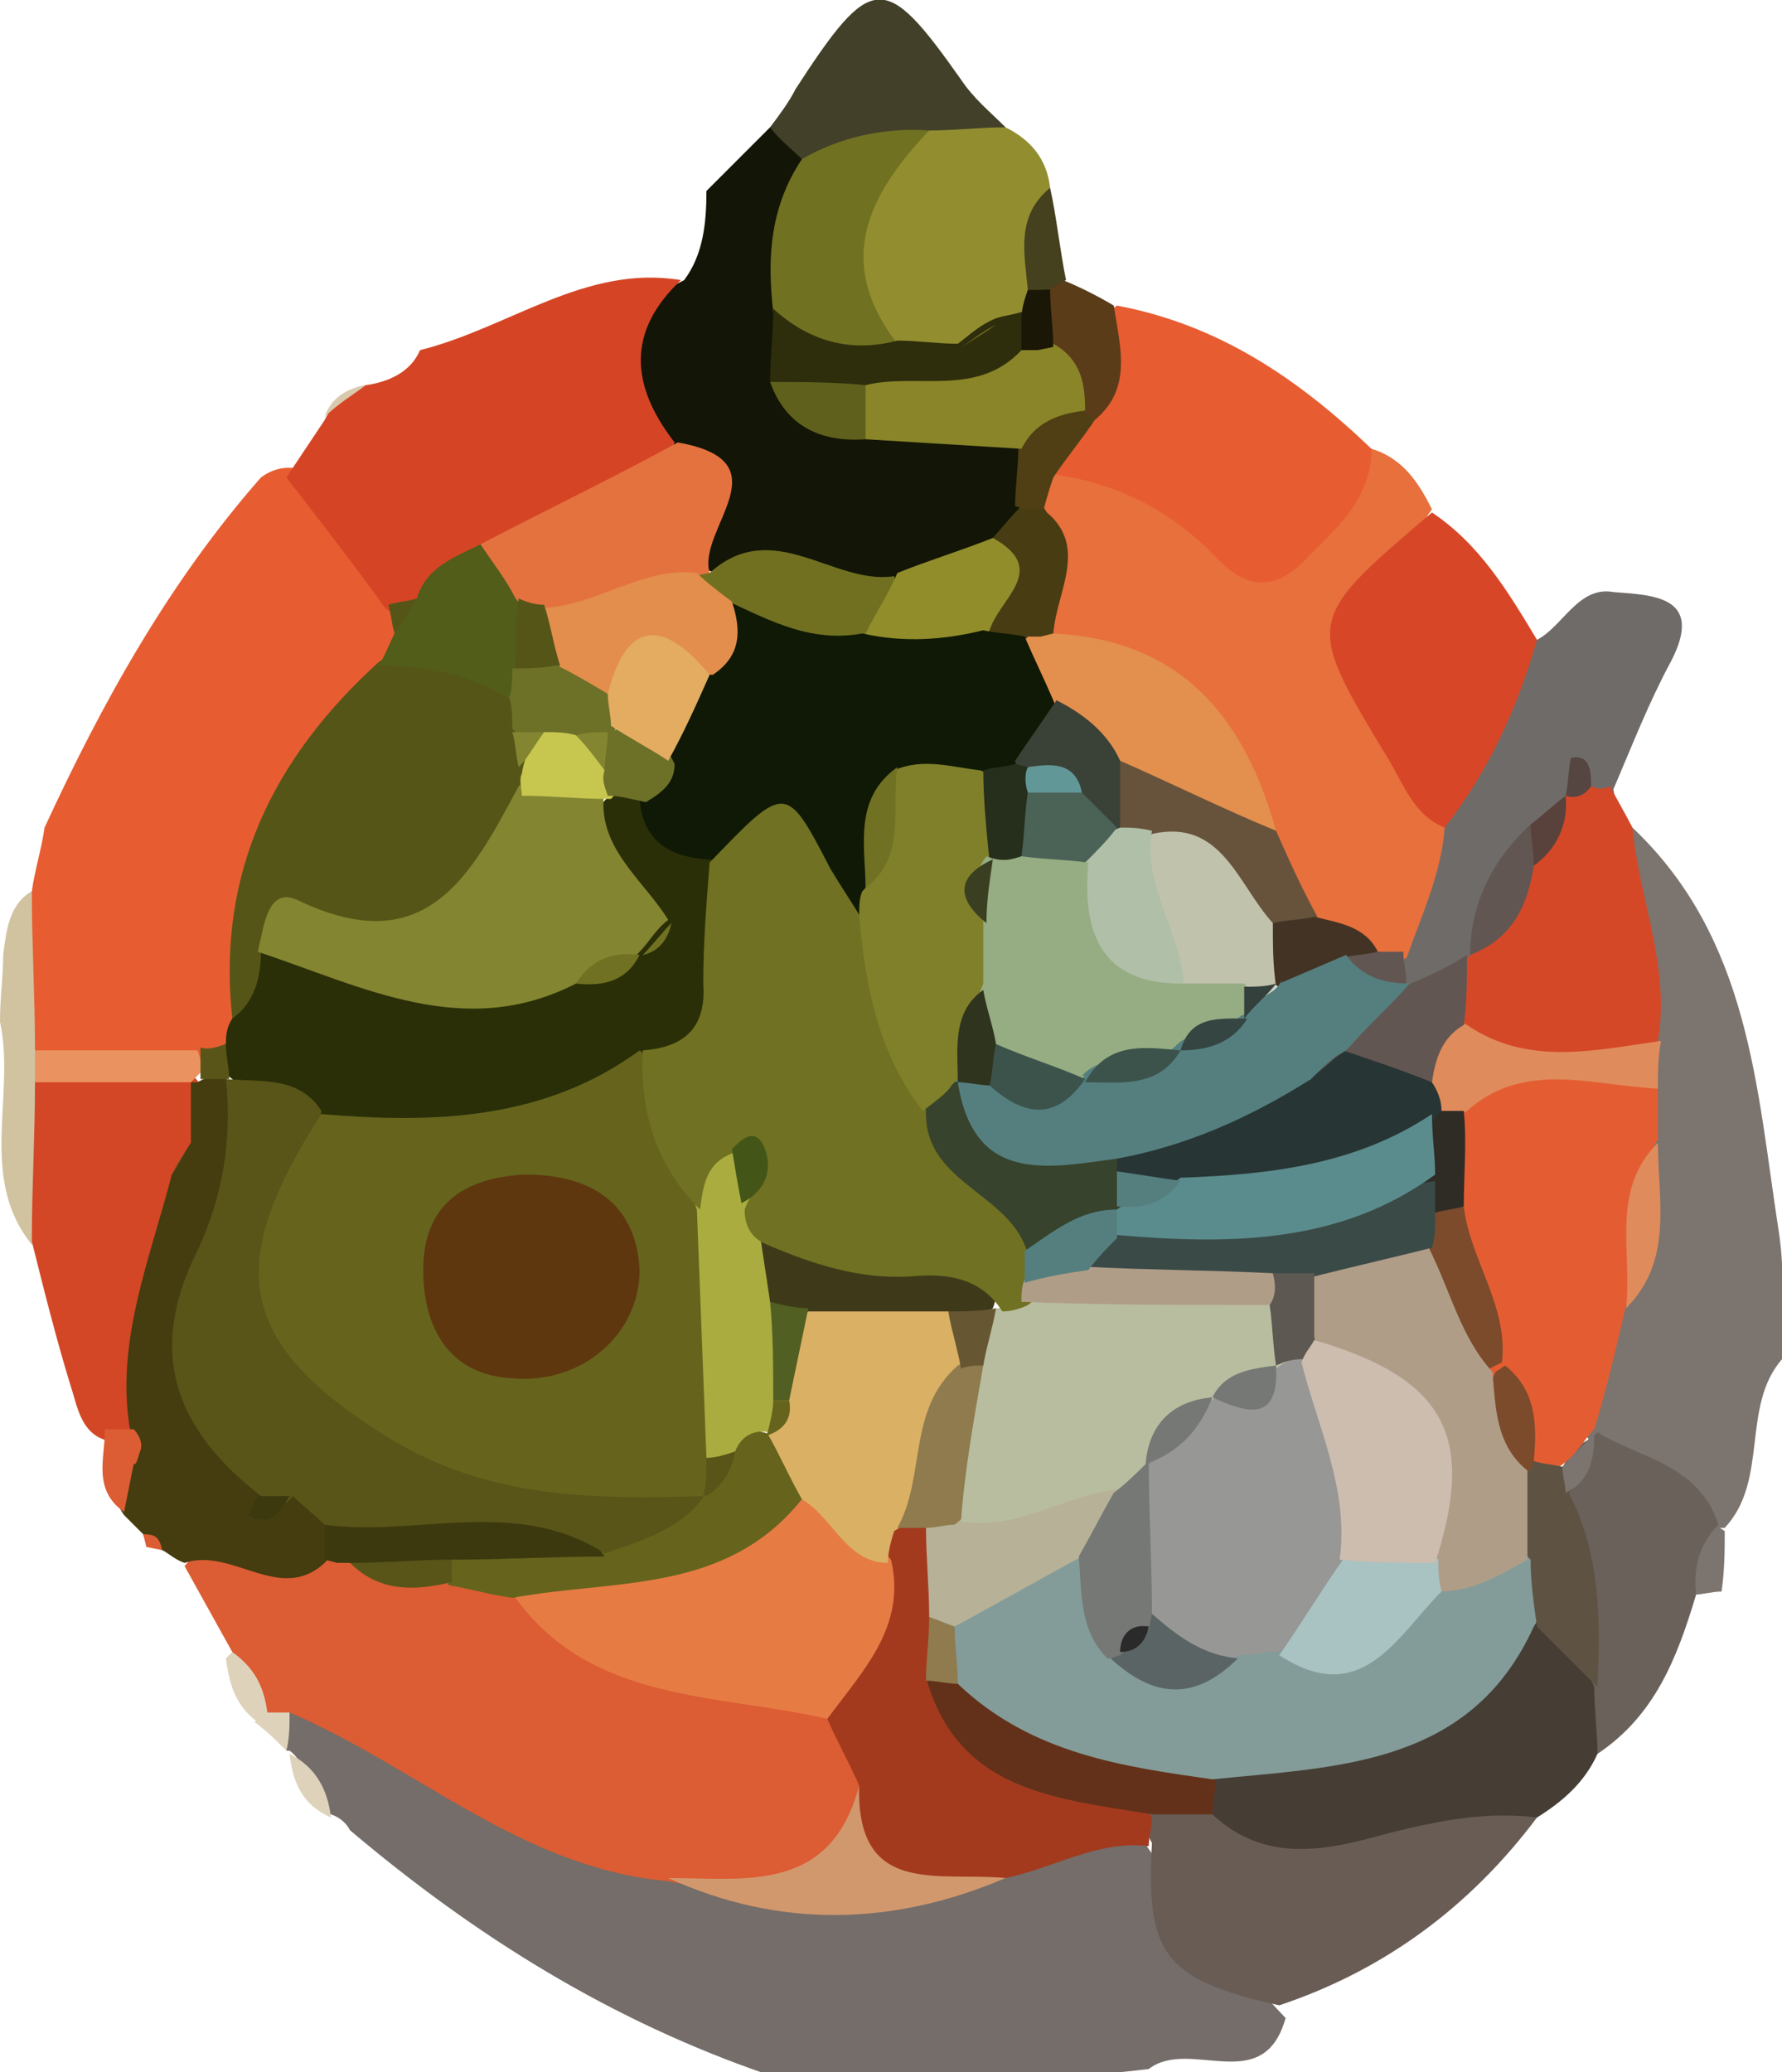 <?xml version="1.0" encoding="utf-8"?>
<!-- Generator: Adobe Illustrator 25.1.0, SVG Export Plug-In . SVG Version: 6.00 Build 0)  -->
<svg version="1.1" id="Calque_1" xmlns="http://www.w3.org/2000/svg" xmlns:xlink="http://www.w3.org/1999/xlink" x="0px" y="0px"
	 viewBox="0 0 56 65.1" style="enable-background:new 0 0 56 65.1;" xml:space="preserve">
<style type="text/css">
	.st0{fill:#716963;}
	.st1{fill:#503632;}
	.st2{fill:#E16035;}
	.st3{fill:#D44424;}
	.st4{fill:#CD845A;}
	.st5{fill:#B48867;}
	.st6{fill:#C1815D;}
	.st7{fill:#C5815C;}
	.st8{fill:#B84D43;}
	.st9{fill:#CDC3B6;}
	.st10{fill:#952C23;}
	.st11{fill:#928164;}
	.st12{fill:#D64525;}
	.st13{fill:#BDB0A0;}
	.st14{fill:#E35D32;}
	.st15{fill:#583A35;}
	.st16{fill:#C7B4A8;}
	.st17{fill:#927D62;}
	.st18{fill:#AA2A1E;}
	.st19{fill:#0F0D0B;}
	.st20{fill:#BDB4A8;}
	.st21{fill:#D8473F;}
	.st22{fill:#DB6B40;}
	.st23{fill:#BFB1A4;}
	.st24{fill:#B3A99E;}
	.st25{fill:#594038;}
	.st26{fill:#7E3D30;}
	.st27{fill:#5E463C;}
	.st28{fill:#B8645B;}
	.st29{fill:#7D6C55;}
	.st30{fill:#61493F;}
	.st31{fill:#98867A;}
	.st32{fill:#634C40;}
	.st33{fill:#A0978B;}
	.st34{fill:#BEAD9C;}
	.st35{fill:#624640;}
	.st36{fill:#BD6057;}
	.st37{fill:#B1B1B1;}
	.st38{fill:#C19164;}
	.st39{fill:#CD9362;}
	.st40{fill:#736C69;}
	.st41{fill:#D74525;}
	.st42{fill:#556170;}
	.st43{fill:#7E6F56;}
	.st44{fill:#7C5D40;}
	.st45{fill:#464747;}
	.st46{fill:#E75E32;}
	.st47{fill:#E75D32;}
	.st48{fill:#70655E;}
	.st49{fill:#C6916A;}
	.st50{fill:#EA7941;}
	.st51{fill:#EA8C55;}
	.st52{fill:#7D6443;}
	.st53{fill:#E85F32;}
	.st54{fill:#B99A57;}
	.st55{fill:#4E422D;}
	.st56{fill:#B49556;}
	.st57{fill:#564632;}
	.st58{fill:#EA7A43;}
	.st59{fill:#C4956D;}
	.st60{fill:#E87A45;}
	.st61{fill:#EB9663;}
	.st62{fill:#C9CBCE;}
	.st63{fill:#F4C873;}
	.st64{fill:#D74424;}
	.st65{fill:#E86437;}
	.st66{fill:#67676D;}
	.st67{fill:#E79C57;}
	.st68{fill:#5F5B59;}
	.st69{fill:#CCA85D;}
	.st70{fill:#453D2D;}
	.st71{fill:#D0C0A1;}
	.st72{fill:#8C95A8;}
	.st73{fill:#EBA75F;}
	.st74{fill:#D64625;}
	.st75{fill:#778292;}
	.st76{fill:#BFAB86;}
	.st77{fill:#353D47;}
	.st78{fill:#F3CA75;}
	.st79{fill:#BCA886;}
	.st80{fill:#D19870;}
	.st81{fill:#C89165;}
	.st82{fill:#F8F2EA;}
	.st83{fill:#6A5F58;}
	.st84{fill:#E86234;}
	.st85{fill:#D04D2A;}
	.st86{fill:#B69568;}
	.st87{fill:#8C7864;}
	.st88{fill:#E69260;}
	.st89{fill:#BFB7AC;}
	.st90{fill:#E17042;}
	.st91{fill:#776F69;}
	.st92{fill:#E9D7AE;}
	.st93{fill:#D1B682;}
	.st94{fill:#171716;}
	.st95{fill:#D0B380;}
	.st96{fill:#E67541;}
	.st97{fill:#AE8C5E;}
	.st98{fill:#FAF4EC;}
	.st99{fill:#D74626;}
	.st100{fill:#BF885E;}
	.st101{fill:#8E8479;}
	.st102{fill:#EAD8AF;}
	.st103{fill:#CD7B50;}
	.st104{fill:#DE824B;}
	.st105{fill:#29261F;}
	.st106{fill:#C8B388;}
	.st107{fill:#C9B794;}
	.st108{fill:#BBA47B;}
	.st109{fill:#393121;}
	.st110{fill:#DBA164;}
	.st111{fill:#362F22;}
	.st112{fill:#16130E;}
	.st113{fill:#050503;}
	.st114{fill:#18150F;}
	.st115{fill:#383735;}
	.st116{fill:#1F1D18;}
	.st117{fill:#1A1813;}
	.st118{fill:#191712;}
	.st119{fill:#D74625;}
	.st120{fill:#E9BE43;}
	.st121{fill:#81775A;}
	.st122{fill:#C5B697;}
	.st123{fill:#E46135;}
	.st124{fill:#32200E;}
	.st125{fill:#35220F;}
	.st126{fill:#BD8764;}
	.st127{fill:#E55F33;}
	.st128{fill:#CB683B;}
	.st129{fill:#D66A3A;}
	.st130{fill:#EC9761;}
	.st131{fill:#E55F32;}
	.st132{fill:#EAC242;}
	.st133{fill:#61544A;}
	.st134{fill:#C7855C;}
	.st135{fill:#E5DBBF;}
	.st136{fill:#D34323;}
	.st137{fill:#D14423;}
	.st138{fill:#E15B2E;}
	.st139{fill:#E9E9BF;}
	.st140{fill:#1D0D08;}
	.st141{fill:#3D230D;}
	.st142{fill:#B89933;}
	.st143{fill:#3B1F0B;}
	.st144{fill:#E1E1B8;}
	.st145{fill:#E2E2B9;}
	.st146{fill:#72725D;}
	.st147{fill:#ECC543;}
	.st148{fill:#230F08;}
	.st149{fill:#CBA638;}
	.st150{fill:#D6C9A9;}
	.st151{fill:#8A7355;}
	.st152{fill:#21130B;}
	.st153{fill:#CD9C38;}
	.st154{fill:#BBA682;}
	.st155{fill:#C3AE8A;}
	.st156{fill:#070707;}
	.st157{fill:#BBAD97;}
	.st158{fill:#71675F;}
	.st159{fill:#AB946D;}
	.st160{fill:#756D69;}
	.st161{fill:#593F12;}
	.st162{fill:#756B65;}
	.st163{fill:#593F11;}
	.st164{fill:#E35F32;}
	.st165{fill:#635953;}
	.st166{fill:#B08A68;}
	.st167{fill:#61411A;}
	.st168{fill:#E75D31;}
	.st169{fill:#53320F;}
	.st170{fill:#836842;}
	.st171{fill:#E65C30;}
	.st172{fill:#6E522C;}
	.st173{fill:#B29D7B;}
	.st174{fill:#D64424;}
	.st175{fill:#DB673D;}
	.st176{fill:#3D2A09;}
	.st177{fill:#CE9469;}
	.st178{fill:#79531A;}
	.st179{fill:#432E0B;}
	.st180{fill:#CF4726;}
	.st181{fill:#432E0C;}
	.st182{fill:#443A27;}
	.st183{fill:#CF6137;}
	.st184{fill:#52310F;}
	.st185{fill:#E87B4B;}
	.st186{fill:#8E601F;}
	.st187{fill:#5F3711;}
	.st188{fill:#CF7A48;}
	.st189{fill:#EB844F;}
	.st190{fill:#DD723E;}
	.st191{fill:#714D17;}
	.st192{fill:#E2D49B;}
	.st193{fill:#452D0B;}
	.st194{fill:#D74726;}
	.st195{fill:#B85F33;}
	.st196{fill:#B94824;}
	.st197{fill:#55390F;}
	.st198{fill:#4D3E26;}
	.st199{fill:#5B4112;}
	.st200{fill:#BA7D44;}
	.st201{fill:#E1D499;}
	.st202{fill:#6B4915;}
	.st203{fill:#402F0D;}
	.st204{fill:#EB8848;}
	.st205{fill:#BBAE88;}
	.st206{fill:#AD371C;}
	.st207{fill:#736C68;}
	.st208{fill:#E85D31;}
	.st209{fill:#D74524;}
	.st210{fill:#60554E;}
	.st211{fill:#DD3524;}
	.st212{fill:#E35F34;}
	.st213{fill:#CF9369;}
	.st214{fill:#BF8563;}
	.st215{fill:#C58561;}
	.st216{fill:#BBB6B2;}
	.st217{fill:#E9703C;}
	.st218{fill:#DF7B4D;}
	.st219{fill:#E97C49;}
	.st220{fill:#F5CB75;}
	.st221{fill:#EE9752;}
	.st222{fill:#B53825;}
	.st223{fill:#B02D1B;}
	.st224{fill:#CB854B;}
	.st225{fill:#BC3923;}
	.st226{fill:#D29D5B;}
	.st227{fill:#CC6A39;}
	.st228{fill:#B3301C;}
	.st229{fill:#E85F33;}
	.st230{fill:#E86E3B;}
	.st231{fill:#CF4729;}
	.st232{fill:#A69A87;}
	.st233{fill:#D34626;}
	.st234{fill:#7A4124;}
	.st235{fill:#ECECEC;}
	.st236{fill:#F5CC75;}
	.st237{fill:#AC4732;}
	.st238{fill:#E54A40;}
	.st239{fill:#8F4538;}
	.st240{fill:#AD3F2E;}
	.st241{fill:#AB4331;}
	.st242{fill:#EC9760;}
	.st243{fill:#7C6D65;}
	.st244{fill:#EC924F;}
	.st245{fill:#824D38;}
	.st246{fill:#C2BCBA;}
	.st247{fill:#E7A55D;}
	.st248{fill:#EEA75D;}
	.st249{fill:#72573C;}
	.st250{fill:#A8442D;}
	.st251{fill:#9A8E77;}
	.st252{fill:#E55C32;}
	.st253{fill:#A63527;}
	.st254{fill:#A12E22;}
	.st255{fill:#934639;}
	.st256{fill:#E87942;}
	.st257{fill:#922819;}
	.st258{fill:#CE784D;}
	.st259{fill:#89785D;}
	.st260{fill:#E57942;}
	.st261{fill:#822517;}
	.st262{fill:#B8B8B7;}
	.st263{fill:#D54B29;}
	.st264{fill:#9E3524;}
	.st265{fill:#AC2A1B;}
	.st266{fill:#7D5B27;}
	.st267{fill:#D14928;}
	.st268{fill:#794F36;}
	.st269{fill:#DD6338;}
	.st270{fill:#7B6E57;}
	.st271{fill:#805037;}
	.st272{fill:#7E6A52;}
	.st273{fill:#5F5542;}
	.st274{fill:#6D625A;}
	.st275{fill:#776B64;}
	.st276{fill:#685B50;}
	.st277{fill:#6A5C49;}
	.st278{fill:#635542;}
	.st279{fill:#3E2E1E;}
	.st280{fill:#3A2B1B;}
	.st281{fill:#AF7C3C;}
	.st282{fill:#504934;}
	.st283{fill:#574030;}
	.st284{fill:#4F4633;}
	.st285{fill:#554735;}
	.st286{fill:#B47F3D;}
	.st287{fill:#B5803E;}
	.st288{fill:#E7A947;}
	.st289{fill:#E85E32;}
	.st290{fill:#E27542;}
	.st291{fill:#62462E;}
	.st292{fill:#6B6056;}
	.st293{fill:#D6663C;}
	.st294{fill:#7A482F;}
	.st295{fill:#64523D;}
	.st296{fill:#4F4538;}
	.st297{fill:#D24B29;}
	.st298{fill:#9F6E32;}
	.st299{fill:#C07E58;}
	.st300{fill:#C1835E;}
	.st301{fill:#B18464;}
	.st302{fill:#C1AE8B;}
	.st303{fill:#DB8F5F;}
	.st304{fill:#609C6A;}
	.st305{fill:#795828;}
	.st306{fill:#AA7E4C;}
	.st307{fill:#775628;}
	.st308{fill:#879F6D;}
	.st309{fill:#C94123;}
	.st310{fill:#D29867;}
	.st311{fill:#563F2E;}
	.st312{fill:#5F4733;}
	.st313{fill:#614631;}
	.st314{fill:#604731;}
	.st315{fill:#5E4531;}
	.st316{fill:#D18156;}
	.st317{fill:#BDA985;}
	.st318{fill:#5E422D;}
	.st319{fill:#7D5A26;}
	.st320{fill:#E6713F;}
	.st321{fill:#5D4631;}
	.st322{fill:#57573F;}
	.st323{fill:#575E45;}
	.st324{fill:#CF9540;}
	.st325{fill:#B5DEC3;}
	.st326{fill:#79A172;}
	.st327{fill:#EAF5EE;}
	.st328{fill:#F1C874;}
	.st329{fill:#5D4C34;}
	.st330{fill:#5C4B32;}
	.st331{fill:#584630;}
	.st332{fill:#5C4A32;}
	.st333{fill:#F2CA74;}
	.st334{fill:#DFBD71;}
	.st335{fill:#614C34;}
	.st336{fill:#5F4F37;}
	.st337{fill:#605037;}
	.st338{fill:#5E4630;}
	.st339{fill:#5C4731;}
	.st340{fill:#60452F;}
	.st341{fill:#ECCF55;}
	.st342{fill:#729766;}
	.st343{fill:#B3D9BA;}
	.st344{fill:#B6A754;}
	.st345{fill:#82C28D;}
	.st346{fill:#9F6C41;}
	.st347{fill:#E5C44A;}
	.st348{fill:#97C29E;}
	.st349{fill:#AA824E;}
	.st350{fill:#BADEC0;}
	.st351{fill:#C79257;}
	.st352{fill:#F9FBF6;}
	.st353{fill:#746D69;}
	.st354{fill:#7C746E;}
	.st355{fill:#D1C2A0;}
	.st356{fill:#D34726;}
	.st357{fill:#DED2BB;}
	.st358{fill:#DC5C33;}
	.st359{fill:#695C55;}
	.st360{fill:#A33A1E;}
	.st361{fill:#D2986D;}
	.st362{fill:#E7703D;}
	.st363{fill:#131506;}
	.st364{fill:#D74727;}
	.st365{fill:#6F6B69;}
	.st366{fill:#D44828;}
	.st367{fill:#928E30;}
	.st368{fill:#434029;}
	.st369{fill:#5A3C19;}
	.st370{fill:#45411E;}
	.st371{fill:#463D34;}
	.st372{fill:#6B615B;}
	.st373{fill:#E45D32;}
	.st374{fill:#E08B5B;}
	.st375{fill:#EA9360;}
	.st376{fill:#453C0F;}
	.st377{fill:#595518;}
	.st378{fill:#E77B44;}
	.st379{fill:#66641C;}
	.st380{fill:#3C390F;}
	.st381{fill:#633119;}
	.st382{fill:#DAB064;}
	.st383{fill:#B6B197;}
	.st384{fill:#8F7B4D;}
	.st385{fill:#D54525;}
	.st386{fill:#E38F4D;}
	.st387{fill:#67533C;}
	.st388{fill:#483C13;}
	.st389{fill:#503F14;}
	.st390{fill:#433325;}
	.st391{fill:#625652;}
	.st392{fill:#E4723F;}
	.st393{fill:#707121;}
	.st394{fill:#898528;}
	.st395{fill:#717021;}
	.st396{fill:#918D2B;}
	.st397{fill:#2E2D0C;}
	.st398{fill:#5E601B;}
	.st399{fill:#5A423C;}
	.st400{fill:#554642;}
	.st401{fill:#1A1707;}
	.st402{fill:#839C99;}
	.st403{fill:#5E5343;}
	.st404{fill:#7B4B2C;}
	.st405{fill:#2F2C26;}
	.st406{fill:#283535;}
	.st407{fill:#565518;}
	.st408{fill:#2A2F08;}
	.st409{fill:#515D18;}
	.st410{fill:#AAAC40;}
	.st411{fill:#3E3A19;}
	.st412{fill:#515F22;}
	.st413{fill:#665732;}
	.st414{fill:#B8BDA0;}
	.st415{fill:#757874;}
	.st416{fill:#D9C9AD;}
	.st417{fill:#0F1905;}
	.st418{fill:#3A4137;}
	.st419{fill:#C0C2AC;}
	.st420{fill:#AFBFA8;}
	.st421{fill:#557F7F;}
	.st422{fill:#E38E4C;}
	.st423{fill:#979796;}
	.st424{fill:#B09D88;}
	.st425{fill:#A9C2C2;}
	.st426{fill:#5B6465;}
	.st427{fill:#3A4A47;}
	.st428{fill:#5B8C8D;}
	.st429{fill:#37432C;}
	.st430{fill:#838531;}
	.st431{fill:#6D7128;}
	.st432{fill:#C7C64F;}
	.st433{fill:#707122;}
	.st434{fill:#435617;}
	.st435{fill:#5D5851;}
	.st436{fill:#2A2A2A;}
	.st437{fill:#80802A;}
	.st438{fill:#E3AC61;}
	.st439{fill:#262E1C;}
	.st440{fill:#4B6257;}
	.st441{fill:#629798;}
	.st442{fill:#96AC82;}
	.st443{fill:#34403B;}
	.st444{fill:#3C534C;}
	.st445{fill:#2F341E;}
	.st446{fill:#344542;}
	.st447{fill:#CCBDAF;}
	.st448{fill:#5E370F;}
	.st449{fill:#3B3F22;}
	.st450{fill:#E05E34;}
	.st451{fill:#C2A890;}
	.st452{fill:#B1825C;}
	.st453{fill:#6A5F56;}
	.st454{fill:#C0A57C;}
	.st455{fill:#E85C30;}
	.st456{fill:#CD4829;}
	.st457{fill:#DD8E5E;}
	.st458{fill:#BA835B;}
	.st459{fill:#C67850;}
	.st460{fill:#C97950;}
	.st461{fill:#C37C55;}
	.st462{fill:#C98A5D;}
	.st463{fill:#E8713D;}
	.st464{fill:#010230;}
	.st465{fill:#C94226;}
	.st466{fill:#60252C;}
	.st467{fill:#88463A;}
	.st468{fill:#736961;}
	.st469{fill:#7B6D5E;}
	.st470{fill:#D8633A;}
	.st471{fill:#C5472B;}
	.st472{fill:#5E5451;}
	.st473{fill:#746961;}
	.st474{fill:#D58458;}
	.st475{fill:#B78B67;}
	.st476{fill:#A68364;}
	.st477{fill:#B07E5D;}
	.st478{fill:#C47F58;}
	.st479{fill:#A88264;}
	.st480{fill:#C18661;}
	.st481{fill:#7F342E;}
	.st482{fill:#C74E2C;}
	.st483{fill:#31132B;}
	.st484{fill:#EA8A4A;}
	.st485{fill:#B05938;}
	.st486{fill:#F4CA74;}
	.st487{fill:#F0BD6C;}
	.st488{fill:#CD6842;}
	.st489{fill:#ED9C55;}
	.st490{fill:#642D2F;}
	.st491{fill:#A44B37;}
	.st492{fill:#67443E;}
	.st493{fill:#382B3B;}
	.st494{fill:#5A3F45;}
	.st495{fill:#7D6852;}
	.st496{fill:#796551;}
	.st497{fill:#A85139;}
	.st498{fill:#946E4E;}
	.st499{fill:#BC8855;}
	.st500{fill:#81493A;}
	.st501{fill:#8C4836;}
	.st502{fill:#D59657;}
	.st503{fill:#DE8153;}
	.st504{fill:#B79862;}
	.st505{fill:#C7A668;}
	.st506{fill:#201C38;}
	.st507{fill:#D64323;}
	.st508{fill:#C89962;}
	.st509{fill:#BE3628;}
	.st510{fill:#E7A973;}
	.st511{fill:#E85B2F;}
	.st512{fill:#B23427;}
	.st513{fill:#B43026;}
	.st514{fill:#E96A37;}
	.st515{fill:#D67A52;}
	.st516{fill:#E86031;}
	.st517{fill:#831B12;}
	.st518{fill:#E96B38;}
	.st519{fill:#E99955;}
	.st520{fill:#F8EDEC;}
	.st521{fill:#9E261C;}
	.st522{fill:#F4D697;}
	.st523{fill:#EFB97C;}
	.st524{fill:#8B1D14;}
	.st525{fill:#EA7D42;}
	.st526{fill:#841A11;}
	.st527{fill:#D54323;}
	.st528{fill:#B13123;}
	.st529{fill:#C6352C;}
	.st530{fill:#E1CCB1;}
	.st531{fill:#71150D;}
	.st532{fill:#67130C;}
	.st533{fill:#EEA45B;}
	.st534{fill:#F1B566;}
	.st535{fill:#D05F5B;}
	.st536{fill:#EBC4C3;}
	.st537{fill:#C28950;}
	.st538{fill:#E96E39;}
	.st539{fill:#AD4426;}
	.st540{fill:#ECB278;}
	.st541{fill:#E89962;}
	.st542{fill:#6F6765;}
	.st543{fill:#716968;}
	.st544{fill:#EAB177;}
	.st545{fill:#B73226;}
	.st546{fill:#C43924;}
	.st547{fill:#DE5B34;}
	.st548{fill:#67120B;}
	.st549{fill:#D64A28;}
	.st550{fill:#DF6A39;}
	.st551{fill:#F0D295;}
	.st552{fill:#6C140D;}
	.st553{fill:#B42F26;}
	.st554{fill:#EBBFB8;}
	.st555{fill:#BA3227;}
	.st556{fill:#DF9B95;}
	.st557{fill:#96231C;}
	.st558{fill:#E6B0AF;}
	.st559{fill:#E6CCAC;}
	.st560{fill:#F3C873;}
	.st561{fill:#EC8F4D;}
	.st562{fill:#F1B466;}
	.st563{fill:#EEA158;}
	.st564{fill:#CA392B;}
	.st565{fill:#CE3E2C;}
	.st566{fill:#9A351F;}
	.st567{fill:#F3C06D;}
	.st568{fill:#E6AE63;}
	.st569{fill:#6E6461;}
	.st570{fill:#6D6562;}
	.st571{fill:#B9A581;}
	.st572{fill:#716663;}
	.st573{fill:#CCA97D;}
	.st574{fill:#372E38;}
	.st575{fill:#3B323B;}
	.st576{fill:#2A2231;}
	.st577{fill:#39303A;}
	.st578{fill:#31242F;}
	.st579{fill:#817366;}
	.st580{fill:#AC9F86;}
	.st581{fill:#584D48;}
	.st582{fill:#506D1E;}
	.st583{fill:#E8A972;}
	.st584{fill:#887E6C;}
	.st585{fill:#362E32;}
	.st586{fill:#685D56;}
	.st587{fill:#533934;}
	.st588{fill:#4F6D1E;}
	.st589{fill:#6B605B;}
	.st590{fill:#6D625C;}
	.st591{fill:#BBBB9E;}
	.st592{fill:#644D2C;}
	.st593{fill:#644E2C;}
	.st594{fill:#513733;}
	.st595{fill:#5A3932;}
	.st596{fill:#887E6B;}
	.st597{fill:#695231;}
	.st598{fill:#664F2E;}
	.st599{fill:#654F2D;}
	.st600{fill:#695332;}
	.st601{fill:#312934;}
	.st602{fill:#362D38;}
	.st603{fill:#E76D39;}
	.st604{fill:#726761;}
	.st605{fill:#523631;}
	.st606{fill:#D64726;}
	.st607{fill:#766B64;}
	.st608{fill:#E5905A;}
	.st609{fill:#DD975A;}
	.st610{fill:#E39250;}
	.st611{fill:#382830;}
	.st612{fill:#BB667C;}
	.st613{fill:#AA9D85;}
	.st614{fill:#2A2230;}
	.st615{fill:#422D34;}
	.st616{fill:#3B3036;}
	.st617{fill:#362D35;}
	.st618{fill:#393037;}
	.st619{fill:#251E2F;}
	.st620{fill:#140F19;}
	.st621{fill:#170D0F;}
	.st622{fill:#080706;}
	.st623{fill:#79250F;}
	.st624{fill:#E85C2F;}
	.st625{fill:#DD6337;}
	.st626{fill:#B69A6D;}
	.st627{fill:#E6945C;}
	.st628{fill:#413A36;}
	.st629{fill:#D29566;}
	.st630{fill:#E86F3A;}
	.st631{fill:#F1C571;}
	.st632{fill:#EA8244;}
	.st633{fill:#EC9450;}
	.st634{fill:#D54524;}
	.st635{fill:#EFA95E;}
	.st636{fill:#BA8D31;}
	.st637{fill:#3F2423;}
	.st638{fill:#C94D27;}
	.st639{fill:#574E46;}
	.st640{fill:#392932;}
	.st641{fill:#9D4529;}
	.st642{fill:#6A5331;}
	.st643{fill:#1C1915;}
	.st644{fill:#DD7E42;}
	.st645{fill:#372312;}
	.st646{fill:#716E66;}
	.st647{fill:#8F6E5A;}
	.st648{fill:#DE6434;}
	.st649{fill:#DC6C38;}
	.st650{fill:#1F1712;}
	.st651{fill:#A23218;}
	.st652{fill:#AE6A41;}
	.st653{fill:#E3AF63;}
	.st654{fill:#1D170D;}
	.st655{fill:#130A0C;}
	.st656{fill:#854858;}
	.st657{fill:#725C36;}
	.st658{fill:#4E3531;}
	.st659{fill:#7C6A45;}
	.st660{fill:#191611;}
	.st661{fill:#16110B;}
	.st662{fill:#0C0908;}
	.st663{fill:#725D36;}
	.st664{fill:#554628;}
	.st665{fill:#25140A;}
	.st666{fill:#3E2818;}
	.st667{fill:#271006;}
	.st668{fill:#150D06;}
	.st669{fill:#38180A;}
	.st670{fill:#B04522;}
	.st671{fill:#7E3117;}
	.st672{fill:#332918;}
	.st673{fill:#B57C50;}
	.st674{fill:#E6763D;}
	.st675{fill:#4C342F;}
	.st676{fill:#30160A;}
	.st677{fill:#221913;}
	.st678{fill:#B4B396;}
	.st679{fill:#201F1C;}
	.st680{fill:#010000;}
	.st681{fill:#0E0E0C;}
	.st682{fill:#ACA889;}
	.st683{fill:#B0AE91;}
	.st684{fill:#070404;}
	.st685{fill:#83816B;}
	.st686{fill:#E9E9DE;}
	.st687{fill:#16130D;}
	.st688{fill:#8E7C56;}
	.st689{fill:#524739;}
	.st690{fill:#29251A;}
	.st691{fill:#4A4840;}
	.st692{fill:#464134;}
	.st693{fill:#17140E;}
	.st694{fill:#302B21;}
	.st695{fill:#6D645F;}
	.st696{fill:#6A615C;}
	.st697{fill:#47472F;}
	.st698{fill:#2F2519;}
	.st699{fill:#2F2A1D;}
	.st700{fill:#E69B66;}
	.st701{fill:#D9A570;}
	.st702{fill:#756E69;}
	.st703{fill:#B7B6AC;}
	.st704{fill:#463E31;}
	.st705{fill:#302A20;}
	.st706{fill:#51463A;}
	.st707{fill:#706863;}
	.st708{fill:#ECEBE2;}
	.st709{fill:#030303;}
	.st710{fill:#020202;}
	.st711{fill:#16140E;}
	.st712{fill:#14120C;}
	.st713{fill:#1D1B12;}
	.st714{fill:#1B1912;}
	.st715{fill:#17150E;}
	.st716{fill:#CDCDC1;}
	.st717{fill:#211F16;}
	.st718{fill:#403127;}
	.st719{fill:#E7E6DB;}
	.st720{fill:#313020;}
	.st721{fill:#363623;}
	.st722{fill:#212014;}
	.st723{fill:#F4D798;}
	.st724{fill:#252016;}
	.st725{fill:#D7C18E;}
	.st726{fill:#6F6660;}
	.st727{fill:#726964;}
	.st728{fill:#6F6762;}
	.st729{fill:#6A625C;}
	.st730{fill:#665E58;}
	.st731{fill:#6A615A;}
	.st732{fill:#675E57;}
	.st733{fill:#F4F4EF;}
	.st734{fill:#1D1A13;}
	.st735{fill:#CCB78A;}
	.st736{fill:#544435;}
	.st737{fill:#625747;}
	.st738{fill:#43442D;}
	.st739{fill:#363724;}
	.st740{fill:#393A26;}
	.st741{fill:#373724;}
	.st742{fill:#383725;}
	.st743{fill:#4F5036;}
	.st744{fill:#222014;}
	.st745{fill:#222015;}
	.st746{fill:#1C1A11;}
	.st747{fill:#EDECE4;}
	.st748{fill:#1D1B11;}
	.st749{fill:#252417;}
	.st750{fill:#2B2A1B;}
	.st751{fill:#252317;}
	.st752{fill:#28281A;}
	.st753{fill:#3F3E2A;}
	.st754{fill:#3F3E2B;}
	.st755{fill:#2E2D1E;}
	.st756{fill:#343422;}
	.st757{fill:#3B3725;}
	.st758{fill:#CFB98A;}
	.st759{fill:#6A615B;}
	.st760{fill:#746B67;}
	.st761{fill:#EFEFE8;}
	.st762{fill:#43432C;}
	.st763{fill:#4D4E34;}
	.st764{fill:#050505;}
	.st765{fill:#221F18;}
	.st766{fill:#4B4C32;}
	.st767{fill:#3E3D2A;}
	.st768{fill:#2B2117;}
	.st769{fill:#4F382B;}
	.st770{fill:#DFBA86;}
	.st771{fill:#E4E4DF;}
	.st772{fill:#E6E6E0;}
	.st773{fill:#272619;}
	.st774{fill:#1D1C12;}
	.st775{fill:#252418;}
	.st776{fill:#1C1B11;}
	.st777{fill:#343322;}
	.st778{fill:#302F1F;}
	.st779{fill:#2D2C1D;}
	.st780{fill:#29281A;}
	.st781{fill:#2E2E1E;}
	.st782{fill:#383825;}
	.st783{fill:#333321;}
	.st784{fill:#685F58;}
	.st785{fill:#393925;}
	.st786{fill:#494A30;}
	.st787{fill:#2D2518;}
	.st788{fill:#E9E9E3;}
	.st789{fill:#70675F;}
	.st790{fill:#242317;}
	.st791{fill:#212015;}
	.st792{fill:#262619;}
</style>
<g>
	<path class="st353" d="M11,57.5c-0.1-0.2-0.3-0.4-0.6-0.5c-0.9-0.4-0.6-1.5-1.3-2L9,55c-0.3-0.5-0.3-0.9,0.1-1.3
		c4.8-0.4,7.8,3.9,12.3,4.4c3.1,0.8,6.2,0.9,9.3,0c1.6-0.5,3.2-1.3,5-0.6c1.4,2.1,2.9,4,4.7,5.9c-0.7,2.5-3,0.6-4.3,1.6
		c-4,0.5-8,0.2-11.9,0.2C19.2,63.5,14.9,60.8,11,57.5z"/>
	<path class="st354" d="M51.3,26c3.7,3.5,3.9,8.2,4.6,12.7c0.2,1.3,0.1,2.7,0.1,4c-1.3,1.5-0.4,3.8-1.8,5.3C54,48,53.8,48,53.6,48
		c-1.7-0.7-3.2-1.6-4-3.4c-0.3-1.4,0.3-2.7,0.7-3.9c0.6-1.5,0.6-3.1,0.5-4.6c0-0.7,0-1.4,0-2.1c0-0.5,0-1,0-1.5
		C51.1,30.3,49.5,28,51.3,26z"/>
	<path class="st354" d="M54.1,50c-0.3,0-0.6,0.1-0.9,0.1c-0.7-1-0.7-1.9,0.7-2.2c0,0,0.3,0.2,0.3,0.2C54.2,48.7,54.2,49.3,54.1,50z"
		/>
	<path class="st355" d="M0.1,30c0.1-0.8,0.2-1.6,0.9-2c1.5,1.2,1.4,3,1.5,4.7c0,0.6,0,1.1,0,1.7c0,1.7,0,3.4-1.5,4.7
		c-1.7-2.1-0.5-4.7-1-7C0,31.3,0.1,30.7,0.1,30z"/>
	<path class="st356" d="M1,39c0-1.7,0.1-3.3,0.1-5c1.4-1.2,2.9-1.4,4.5-0.6c0.7,0.5,1.1,1.1,1.2,2c0,0.8-0.1,1.5-0.3,2.2
		c-0.6,2.3-0.9,4.6-1.8,6.9c-0.3,0.4-0.7,0.7-1.1,0.8c-0.9-0.1-1.1-0.8-1.3-1.5C1.8,42.2,1.4,40.6,1,39z"/>
	<path class="st357" d="M9.1,55.1c0.8,0.4,1.2,1.1,1.3,2C9.5,56.7,9.2,56,9.1,55.1z"/>
	<path class="st357" d="M8.1,54.1c-0.7-0.5-0.9-1.2-1-2c0,0,0.2-0.2,0.2-0.2c1.2,0,1.4,0.7,1.3,1.7C8.4,53.7,8.2,53.9,8.1,54.1z"/>
	<path class="st357" d="M9.1,53.8c0,0.4,0,0.8-0.1,1.2c-0.3-0.3-0.6-0.6-1-0.9c0,0,0.3-0.3,0.3-0.3C8.6,53.5,8.9,53.5,9.1,53.8z"/>
	<path class="st358" d="M9.1,53.8c-0.2,0-0.5,0-0.7,0c-0.1-0.8-0.4-1.4-1.1-1.9c-0.5-0.9-1-1.8-1.5-2.7c1.2-1.5,2.8-0.6,4.2-0.8
		c0.4,0,0.9,0,1.3,0.1c1.1,0.2,2.2,0.4,3.3,0.5c0.7,0.1,1.4,0.3,2,0.6c2.9,2.4,6.8,2.2,9.9,4.1c0.8,0.8,1.3,1.7,1.1,2.9
		c-1,4.2-3.9,3-6.6,2.5C16.4,58.7,13.1,55.5,9.1,53.8z"/>
	<path class="st359" d="M48.3,57.1c-2.1,2.8-4.8,4.8-8.1,5.9c-3.6-0.8-4.2-1.6-4-5.1c-0.3-0.5-0.2-1,0.3-1.3
		c0.7-0.4,1.5-0.4,2.3-0.3C41.8,57.7,45.3,54.4,48.3,57.1z"/>
	<path class="st360" d="M36.2,57.1c0,0.3-0.1,0.6-0.1,0.9c-1.6-0.2-3,0.7-4.5,1c-2.3,0.3-5.6,2.1-4.6-2.9c-0.3-0.7-0.7-1.4-1-2.1
		c-0.6-2,0.9-3.4,1.2-5.2c0.2-0.4,0.5-0.8,0.9-1.1c0.5-0.1,0.9,0,1.3,0.3c0.6,0.8,0.8,1.7,0.9,2.6c0.1,0.7,0.1,1.3,0.2,2
		C31.5,55.4,34.8,55,36.2,57.1z"/>
	<path class="st361" d="M27,56.1c-0.1,3.5,2.5,2.7,4.6,2.9c-3.5,1.5-7.1,1.6-10.6,0C23.4,59,26.1,59.5,27,56.1z"/>
	<path class="st362" d="M43.1,14.1c1,0.3,1.5,1.1,1.9,1.9c-2.6,3.6-0.8,6.8,0.9,10c0.3,1.5,0.1,2.9-1.1,3.9
		c-0.4,0.3-0.9,0.4-1.4,0.4c-1-0.1-1.8-0.5-2.6-1.1c-0.9-0.8-1.4-1.9-1.7-3c-0.8-3.2-3.4-4.4-5.9-6c-1.1-1.4-0.7-3-0.6-4.6
		c0.1-0.5,0.4-0.8,0.8-1.1c1.2-0.5,2.4-0.3,3.3,0.4C39.1,17.2,41.1,15.8,43.1,14.1z"/>
	<path class="st363" d="M21.5,8.8C22.1,8,22.2,7,22.2,6c0.7-0.7,1.3-1.3,2-2c0.9-0.3,1.2,0.2,1.5,0.9c0.2,1.5-0.4,3-0.3,4.6
		c0,0.6,0.1,1.2,0.2,1.8c0.4,1.2,1.5,1.3,2.5,1.3c1.4,0.1,2.8,0.1,4,0.9c0.6,0.6,0.6,1.3,0.5,2c-0.2,0.7-0.5,1.4-1,1.9
		c-0.9,0.9-2,1.4-3.3,1.5c-2.1,0-4.2-0.3-6.1-1c-1-1.3-0.9-3.1-2.1-4.3C18.8,11.6,19.3,9.9,21.5,8.8z"/>
	<path class="st168" d="M43.1,14.1c0,1.5-1,2.4-1.9,3.3c-0.9,1-1.8,1.3-2.9,0.2c-1.4-1.5-3.1-2.4-5.2-2.7c-0.4-0.9-0.1-1.7,0.3-2.5
		c0.5-1,0.7-2.1,1.7-2.8C38.3,10.2,40.8,11.9,43.1,14.1z"/>
	<path class="st364" d="M45.4,26c-1-0.4-1.3-1.4-1.8-2.2c-2.6-4.3-2.6-4.3,1.4-7.7c1.5,1,2.4,2.5,3.3,4C49.1,22.9,48.3,25,45.4,26z"
		/>
	<path class="st365" d="M45.4,26c1.4-1.8,2.3-3.8,2.9-5.9c0.8-0.4,1.3-1.7,2.4-1.5c1.2,0.1,2.9,0.1,1.8,2.2c-0.7,1.3-1.2,2.6-1.8,4
		c0.1,0.4-0.1,0.6-0.5,0.5c-0.2-0.1-0.2-0.5-0.5-0.4c-0.1,0.3-0.2,0.7-0.4,0.9c-0.3,0.4-0.6,0.9-0.9,1.4c-0.5,0.9-0.8,1.8-1.3,2.6
		c-0.2,0.4-0.5,0.7-0.8,1c-0.6,0.4-1.1,0.6-1.8,0.4c-0.3-0.2-0.4-0.4-0.4-0.7c0-0.3,0-0.4,0.1-0.4C44.7,28.7,45.3,27.4,45.4,26z"/>
	<path class="st366" d="M50,24.7c0.2,0.1,0.4,0.1,0.6,0c0.2,0.4,0.5,0.9,0.7,1.3c0.2,2.2,1.2,4.4,0.8,6.7c-2.1,2.1-4.3,2.1-6.4-0.1
		c-0.4-0.9-0.1-1.8,0.5-2.6l0,0c0.6-1,1.3-2,1.7-3.1c0.6-0.5,0.8-1.3,1.3-1.9l0,0C49.3,24.6,49.6,24.5,50,24.7z"/>
	<path class="st367" d="M31.6,4c0.8,0.4,1.3,1,1.4,1.9c-0.5,1-0.3,2-0.2,3c0,0.4-0.1,0.8-0.3,1.2c-0.3,0.3-0.7,0.6-1,0.9
		c-0.6,0.4-1.3,0.6-2,0.7c-0.8,0-1.5-0.2-2.1-0.8c-2.1-3.2-1.3-5.6,1.9-7.4C30,3.4,30.8,3.6,31.6,4z"/>
	<path class="st368" d="M31.6,4c-0.8,0-1.6,0.1-2.4,0.1c-1.3,0.4-2.4,1.7-4,0.9c-0.3-0.3-0.7-0.6-1-1c0.3-0.4,0.6-0.8,0.8-1.2
		c2.4-3.7,2.8-3.7,5.2-0.3C30.6,3.1,31.1,3.5,31.6,4z"/>
	<path class="st369" d="M35,9.6c0.2,1.3,0.6,2.6-0.6,3.6c-0.4,0-0.7-0.2-1-0.5c-0.4-0.5-0.6-1-0.8-1.5c-0.2-0.6,0-1.2,0.1-1.8
		c0-0.5,0.3-0.7,0.7-0.6C33.9,9,34.5,9.3,35,9.6z"/>
	<path class="st370" d="M32.3,9.1c-0.1-1.1-0.4-2.3,0.7-3.2c0.2,0.9,0.3,1.9,0.5,2.9C33.3,8.9,33.1,9,33,9.1
		C32.7,9.1,32.5,9.1,32.3,9.1z"/>
	<path class="st371" d="M48.3,57.1c-1.6-0.2-3.1,0.1-4.7,0.5c-1.8,0.5-3.8,1-5.5-0.6c-0.2-0.3-0.3-0.6-0.3-0.8
		c0.1-0.3,0.1-0.4,0.2-0.4c3.4-1.6,7.2-2.4,10-5.1c1.6-0.1,2.2,1,2.6,2.2c0.1,0.8,0,1.5-0.4,2.2C49.8,56,49.1,56.6,48.3,57.1z"/>
	<path class="st372" d="M50.2,55.1c0-0.7-0.1-1.4-0.1-2.1c-0.7-1.7-1.3-3.3-1.5-5.1c0-1,0.4-1.8,1-2.5c0.2-0.1,0.4-0.2,0.6-0.4
		c1.3,0.8,3.2,1,3.8,2.9c-0.6,0.6-0.8,1.4-0.7,2.2C52.7,52.1,52,53.9,50.2,55.1z"/>
	<path class="st373" d="M52.1,34.2c0,0.5,0,1.1,0,1.6c-1.1,1.6,0.2,3.6-1,5.2c-0.3,1.3-0.6,2.6-1,3.9c0,0,0,0,0,0
		c-0.4,0.4-0.7,1.1-1.4,1.3c-0.4-0.1-0.8-0.3-1.1-0.7c-0.7-1-1-2.1-1.4-3.1c-0.5-1.7-1.2-3.3-1.3-5.1c0-1.1,0.2-2.2,0.8-3.2
		C47.8,33.1,50,33,52.1,34.2z"/>
	<path class="st374" d="M52.1,34.2c-2.1-0.1-4.2-0.9-6,0.7c-0.4,0.2-0.8,0.2-1.2-0.1c-0.3-0.4-0.4-0.8-0.4-1.3
		c0.2-0.8,0.2-2,1.6-1.3c1.9,1.3,4,0.8,6.1,0.5C52.1,33.2,52.1,33.7,52.1,34.2z"/>
	<path class="st374" d="M51.1,41.1c0.2-1.8-0.5-3.7,1-5.2C52.1,37.7,52.6,39.6,51.1,41.1z"/>
	<path class="st168" d="M1.4,26c1.8-3.9,3.9-7.7,6.8-11c0.4-0.3,0.9-0.4,1.4-0.2c1.6,0.8,2.7,2.1,3.3,3.8c0.1,0.5,0.1,1,0.1,1.5
		c-0.1,0.5-0.3,0.9-0.5,1.3c-2.3,3.2-4,6.7-4.4,10.7c-0.2,0.5-0.5,0.9-0.9,1.2c-0.5,0.2-1,0.3-1.5,0.2C4.2,33.2,2.5,34,1.1,33
		c0-1.7-0.1-3.3-0.1-5C1.1,27.3,1.3,26.7,1.4,26z"/>
	<path class="st375" d="M1.1,33c1.7,0,3.4,0,5.1,0c0.1,0.2,0.1,0.4,0.2,0.6C6.3,33.7,6.2,33.8,6,34c-1.6,0-3.3,0-4.9,0
		C1.1,33.7,1.1,33.3,1.1,33z"/>
	<path class="st376" d="M10.2,49.1c-1.4,1.3-2.9-0.5-4.4,0c-0.3-0.1-0.5-0.3-0.7-0.4c-0.3-0.1-0.5-0.2-0.6-0.5
		c-0.2-0.2-0.4-0.4-0.6-0.6c-0.3-0.4-0.3-0.9-0.2-1.4c0.3-0.1,0.5-0.4,0.4-0.7c0,0,0-0.5,0-0.5c-0.5-2.8,0.6-5.4,1.3-8.1
		c0.2-0.3,0.4-0.7,0.6-1c0-0.6,0-1.3,0-1.9c0,0,0.2,0,0.2,0c0.2-0.1,0.4-0.2,0.6-0.3c0.4,0.2,0.7,0.5,1,1c0.7,1.8,0,3.5-0.6,5.2
		c-0.8,2.2-0.2,4.1,1,5.9c0,0.9,0.2,1.4,1.2,0.9c0.7,0.2,1,0.6,1.2,1.3C10.6,48.4,10.5,48.8,10.2,49.1z"/>
	<path class="st358" d="M4.2,46c-0.1,0.5-0.2,1-0.3,1.5c-1-0.7-0.6-1.7-0.6-2.6c0.3,0,0.6,0,0.9,0c0,0,0,0,0,0
		c0.2,0.2,0.3,0.5,0.2,0.7C4.3,45.9,4.3,46,4.2,46z"/>
	<path class="st377" d="M6,35.9c-0.2,0.3-0.4,0.7-0.6,1C5.6,36.5,5.8,36.2,6,35.9z"/>
	<path class="st358" d="M4.5,48.2c0.4,0,0.5,0.1,0.6,0.5c0,0-0.5-0.1-0.5-0.1L4.5,48.2z"/>
	<path class="st378" d="M28,49c0.5,2.1-0.9,3.5-2,5c-3.5-0.8-7.4-0.5-9.8-3.8c2.4-2.3,5.9-1.8,8.5-3.5C26.6,46.3,27.1,48,28,49z"/>
	<path class="st379" d="M25.2,47.1c-2.4,3-5.9,2.5-9.1,3.1c-0.7-0.1-1.4-0.3-2-0.4c-0.2-0.5-0.1-0.8,0.2-1.2
		c1.2-0.8,2.6-0.7,3.9-0.9c1.1-0.1,2-0.5,2.9-1.1c0.5-0.4,0.9-0.8,1.4-1.2c0.5-0.4,1.1-0.6,1.8-0.3C25.1,45.5,25.7,46,25.2,47.1z"/>
	<path class="st380" d="M19,48.9c-1.6,0-3.2,0.1-4.8,0.1c-1,0.7-2.1,0.5-3.2,0.1l-0.4,0c0,0-0.4-0.1-0.4-0.1c0-0.4,0-0.8,0-1.1
		C13.3,46.4,16.4,45.1,19,48.9z"/>
	<path class="st377" d="M11,49.1c1.1,0,2.1-0.1,3.2-0.1c0,0.2,0,0.5,0,0.7C13,50,11.9,50,11,49.1z"/>
	<path class="st381" d="M38.2,55.9c0,0.4-0.1,0.8-0.1,1.1c-0.6,0-1.3,0-1.9,0c-3-0.5-6.1-0.7-7.1-4.3c0.4-0.2,0.9-0.4,1.4-0.4
		C33.1,53.3,35.9,54,38.2,55.9z"/>
	<path class="st382" d="M25.2,47.1c-0.4-0.7-0.7-1.4-1.1-2.1c0-0.2-0.1-0.5-0.1-0.7c-0.1-0.5-0.1-1,0-1.4c0.2-1,0.5-1.9,1.4-2.5
		c1.5-0.7,3-0.7,4.5,0.2c0.6,0.6,0.8,1.3,0.8,2.1c-0.3,2-0.6,4.2-2.6,5.4c-0.1,0.3-0.2,0.7-0.2,1C26.6,49.1,26.2,47.7,25.2,47.1z"/>
	<path class="st383" d="M29.2,50.8c0-0.9-0.1-1.9-0.1-2.8c0.3-0.4,0.6-0.7,1.1-0.9c1.6-0.5,3.2-1.2,4.9-0.4c0.8,1,0.2,1.8-0.3,2.6
		c-1.2,1.3-2.6,2.1-4.4,2.3C29.8,51.5,29.5,51.2,29.2,50.8z"/>
	<path class="st384" d="M30,47.9c-0.3,0-0.6,0.1-0.9,0.1c-0.3,0-0.6,0-0.9,0c0.9-1.6,0.3-3.7,1.9-5.1c0.5-0.3,0.9-0.2,1.2,0.2
		C31.7,45,31.5,46.7,30,47.9z"/>
	<path class="st384" d="M29.2,50.8c0.3,0.1,0.5,0.2,0.8,0.3c0.7,0.5,0.7,1.1,0.1,1.8c-0.3,0-0.7-0.1-1-0.1
		C29.1,52.1,29.2,51.5,29.2,50.8z"/>
	<path class="st385" d="M11.5,12.1c0.7-0.1,1.4-0.4,1.7-1.1c2.8-0.7,5.2-2.7,8.2-2.2c-1.7,1.6-1.6,3.3-0.2,5.1
		c-0.9,2.4-3.3,2.7-5.1,3.9c-1,0.5-1.8,1.1-2.8,1.6c-0.4,0.1-0.8,0-1.2-0.3c-1-1.4-2.1-2.8-3.1-4.1c0.4-0.6,0.8-1.2,1.2-1.8
		c0,0,0,0,0,0C10.5,12.6,10.9,12.2,11.5,12.1z"/>
	<path class="st386" d="M33.1,19.9c4,0.2,6,2.6,7,6.2c-2,0.6-3.5-0.3-5-1.3c-0.9-0.7-1.6-1.5-2.4-2.3c-0.5-0.7-1-1.5-0.7-2.5
		C32.3,19.7,32.7,19.7,33.1,19.9z"/>
	<path class="st387" d="M35.2,23.9c1.6,0.7,3.2,1.5,4.9,2.2c0.4,0.9,0.8,1.8,1.3,2.7c-0.3,0.4-0.6,0.6-1.1,0.7
		c-1.9-0.2-2.8-2.1-4.5-2.7c-0.4-0.3-0.7-0.6-0.9-1C34.6,25.1,34.6,24.4,35.2,23.9z"/>
	<path class="st388" d="M33.1,19.9L32.7,20l-0.4,0c-0.3,0.4-0.7,0.4-1.2,0.2c-0.9-1.1,0-2.2,0-3.2c0.3-0.3,0.6-0.7,0.9-1
		c0.3-0.5,0.6-0.4,0.9,0.1C34.2,17.2,33.2,18.6,33.1,19.9z"/>
	<path class="st389" d="M32.8,16c-0.3,0-0.6,0-0.9-0.1c0-0.6,0.1-1.2,0.1-1.8c-0.2-1.8,0.7-1.7,2-1.2c0,0,0.4,0.3,0.4,0.3
		c-0.4,0.6-0.9,1.2-1.3,1.8C33,15.3,32.9,15.6,32.8,16z"/>
	<path class="st390" d="M40,29c0.4-0.1,0.9-0.1,1.3-0.2c0.8,0.2,1.6,0.3,2,1.1c-0.2,0.4-0.5,0.7-0.9,0.9c-0.8,0.4-1.7,0.7-2.5,0
		C39.6,30.2,39.5,29.6,40,29z"/>
	<path class="st391" d="M42.1,30.1c0.4-0.1,0.8-0.1,1.2-0.2c0.3,0,0.5,0,0.8,0c0,0.3,0.1,0.7,0.1,1c-0.2,0.1-0.3,0.3-0.5,0.4
		C42.7,31.4,41.9,31.4,42.1,30.1z"/>
	<path class="st392" d="M15.1,17.1c2.1-1.1,4.2-2.1,6.2-3.2c3.4,0.6,0.6,2.7,1,4.1c-0.1,0.2-0.3,0.4-0.4,0.5
		c-1.4,0.9-2.9,1.3-4.5,1.3c-0.5,0-0.9-0.2-1.3-0.4C15.3,18.9,14.7,18.2,15.1,17.1z"/>
	<path class="st393" d="M25.2,5c1.2-0.7,2.6-1,4-0.9c-1.9,2-3,4.1-1,6.7c-1.8,1.5-3.1,1.1-3.9-1C24.1,8.1,24.2,6.5,25.2,5z"/>
	<path class="st394" d="M34.1,12.9c-0.9,0.1-1.6,0.4-2,1.2c-1.6-0.1-3.3-0.2-4.9-0.3c-0.7-0.6-0.6-1.2-0.3-2
		c1.5-0.7,3.4-0.1,4.9-1.1c0.5-0.2,0.9-0.2,1.3,0.1C34,11.3,34.1,12.1,34.1,12.9z"/>
	<path class="st395" d="M22.3,18c2-1.8,3.9,0.4,5.8,0.1c0.4,1.2-0.2,1.9-1.1,2.5c-1.5,0.6-2.9,0.3-4.3-0.6c-0.6-0.5-1-1.1-0.9-1.9
		L22.3,18z"/>
	<path class="st396" d="M27.2,19.9c0.3-0.6,0.7-1.2,1-1.9c1-0.4,2-0.7,3-1.1c1.8,1,0.2,1.9-0.1,2.9C29.7,21.1,28.5,21.1,27.2,19.9z"
		/>
	<path class="st397" d="M32.1,11c-1.4,1.5-3.3,0.7-4.9,1.1c-1,0.7-2,0.6-3-0.1c0-0.8,0.1-1.5,0.1-2.3c1.1,1,2.4,1.4,3.9,1
		c0.6,0,1.3,0.1,1.9,0.1c0.4-0.3,0.7-0.6,1.2-0.8c0.3-0.1,0.5-0.1,0.8-0.2c0.3,0.2,0.4,0.5,0.3,0.7C32.3,10.9,32.2,11,32.1,11z"/>
	<path class="st398" d="M24.2,12c1,0,2,0,3,0.1c0,0.6,0,1.2,0,1.7C25.8,13.9,24.7,13.4,24.2,12z"/>
	<path class="st391" d="M46,32.2c-0.7,0.4-0.9,1.1-1,1.8c-1.3,1-2.1,0.3-2.9-0.8c-0.5-1.9,1.4-1.4,2-2.2l0,0c0.7-0.3,1.4-0.6,2-1
		C46.1,30.7,46.1,31.5,46,32.2z"/>
	<path class="st391" d="M48.2,27.2c-0.2,1.3-0.7,2.3-2,2.8c0-1.6,0.7-3,1.9-4.1C48.6,26.3,48.6,26.8,48.2,27.2z"/>
	<path class="st399" d="M48.2,27.2c0-0.4-0.1-0.9-0.1-1.3c0.4-0.3,0.7-0.6,1.1-0.9C49.3,25.9,48.9,26.7,48.2,27.2z"/>
	<path class="st400" d="M50,24.7c-0.2,0.3-0.5,0.4-0.8,0.3c0.1-0.4,0.1-1.2,0.2-1.2C50,23.7,50,24.3,50,24.7z"/>
	<path class="st401" d="M32.1,11c0-0.3,0-0.7,0-1c0-0.3,0.1-0.6,0.2-0.9c0.2,0,0.5,0,0.7,0c0,0.6,0.1,1.2,0.1,1.8
		c0,0-0.5,0.1-0.5,0.1S32.1,11,32.1,11z"/>
	<path class="st393" d="M31.3,10.2c-0.4,0.3-0.8,0.5-1.2,0.8C30.5,10.7,30.9,10.4,31.3,10.2z"/>
	<path class="st402" d="M30.1,52.9c0-0.6-0.1-1.2-0.1-1.8c1.3-0.7,2.7-1.5,4-2.2c1,0.4,1.3,1.5,2,2.2c0.9,0.7,1.9,0.4,2.9,0.3
		c0.4-0.1,0.9-0.1,1.3-0.1c2,0.1,3.3-1.2,4.8-2c1.1-0.5,2.2-1.1,3.3-0.2c0.4,0.7,0.3,1.4-0.1,2c-2,4.4-6.2,4.4-10.1,4.8
		C35.3,55.5,32.4,55.1,30.1,52.9z"/>
	<path class="st403" d="M48.3,51.1c-0.1-0.7-0.2-1.4-0.2-2.1c-0.8-0.8-0.8-1.6-0.4-2.6c0.2-0.2,0.3-0.3,0.5-0.5
		c0.3,0.1,0.6,0.1,1,0.2c0.3,0.2,0.4,0.3,0.3,0.5c-0.1,0.2-0.2,0.3-0.2,0.3c1,1.9,1,4,0.9,6.1C49.5,52.3,48.9,51.7,48.3,51.1z"/>
	<path class="st354" d="M49.2,46.9c0-0.3-0.1-0.5-0.1-0.8c0.3-0.4,0.7-0.7,1-1.1C50.1,45.8,50,46.5,49.2,46.9z"/>
	<path class="st404" d="M46,37.9c0.2,1.7,1.4,3.1,1.2,4.9c-0.2,0.1-0.4,0.2-0.6,0.3c-1.9-0.6-2.3-2.2-2.4-3.9
		c0.1-0.5,0.2-0.9,0.5-1.3C45.2,37.7,45.6,37.7,46,37.9z"/>
	<path class="st404" d="M47.3,42.9c1,0.8,1,1.9,0.9,3c0,0-0.1,0.3-0.1,0.3c-2-0.4-1.8-1.6-1.1-3.1L47.3,42.9z"/>
	<path class="st405" d="M46,37.9c-0.3,0.1-0.6,0.1-0.9,0.2c-0.3-0.3-0.6-0.6-0.7-1c-0.1-0.6,0-1.3,0.3-1.8c0.2-0.1,0.3-0.3,0.5-0.4
		c0.3,0,0.6,0,0.8,0C46.1,35.9,46,36.9,46,37.9z"/>
	<path class="st406" d="M42.2,33c0.9,0.3,1.8,0.6,2.8,1c0.2,0.3,0.3,0.6,0.3,0.9c0,0-0.2,0.2-0.2,0.2c-1.6,3.1-4.5,3.2-7.5,3.1
		c-0.8-0.1-1.5-0.3-2.1-0.7c-0.4-0.3-0.5-0.8-0.5-1.3c1.3-1.8,3.6-2,5.4-3c0.4-0.2,0.9-0.2,1.3-0.3C41.8,33,42,33,42.2,33z"/>
	<path class="st407" d="M7.3,32c-0.5-4.6,1.3-8.2,4.6-11.2c1.5-1,2.9-0.9,4.2,0.3c0.4,0.4,0.6,0.8,0.8,1.3c0.2,0.5,0.2,1,0.2,1.5
		c0,0.5-0.1,0.9-0.2,1.4c-0.6,4.6-4.5,4.5-7.7,5.5C8.7,31.4,8.3,32.2,7.3,32z"/>
	<path class="st408" d="M7.3,32c0.7-0.5,0.9-1.3,0.9-2.1c3-0.7,5.8,1.1,8.8,0.3c0.6-0.1,1.2-0.2,1.8-0.4c0.3-0.1,0.5-0.3,0.7-0.6
		c0-0.3,0-0.6-0.2-0.9c-0.6-0.8-0.9-1.7-0.6-2.7c0.2-0.4,0.5-0.7,0.9-0.9c0.5,0,0.9,0.1,1.3,0.3c1,0.8,1.9,1.6,2.3,2.9
		c0.5,2.6,0.4,4.9-2.2,6.3c-3.2,1.7-6.6,2.6-10.3,1.7c-1.4-0.3-2.5-1.1-3.4-2l0,0c-0.3-0.2-0.4-0.5-0.3-0.7C6.9,33,7,32.8,7.1,32.8
		C7.1,32.6,7.1,32.3,7.3,32z"/>
	<path class="st409" d="M16.1,22c-1.3-0.8-2.7-1.1-4.2-1.1c0.2-0.3,0.3-0.6,0.5-1c0.2-0.4,0.4-0.8,0.7-1.1c0.3-1,1.2-1.3,2-1.7
		c0.4,0.6,0.8,1.1,1.1,1.7c0.5,0.6,0.7,1.2,0.6,2C16.7,21.3,16.4,21.7,16.1,22z"/>
	<path class="st407" d="M13.1,18.8c-0.2,0.4-0.5,0.8-0.7,1.1c-0.1-0.3-0.1-0.6-0.2-0.9C12.5,18.9,12.8,18.9,13.1,18.8z"/>
	<path class="st377" d="M7.1,32.8c0,0.4,0.1,0.7,0.1,1.1c-0.3,0-0.6,0-0.9,0c0-0.3,0-0.7,0-1C6.5,33,6.8,32.9,7.1,32.8z"/>
	<path class="st377" d="M7.1,33.9c1.1,0.1,2.3-0.1,3,1c-0.8,7.3,1,9.6,8.7,10.8c1,0.2,2,0.2,2.9,0.7c0.2,0.2,0.3,0.3,0.5,0.5
		c-0.7,1.1-2,1.5-3.2,1.9c-2.8-1.8-5.9-0.5-8.8-0.9c-0.3-0.3-0.7-0.6-1-0.9c-0.3,0.4-0.7,0.4-1,0c-2.7-2.1-3.6-4.5-2-7.7
		C7,37.6,7.3,35.8,7.1,33.9z"/>
	<path class="st380" d="M8.1,47c0.3,0,0.6,0,1,0c-0.3,0.5-0.6,1-1.3,0.6C7.8,47.6,8,47.2,8.1,47z"/>
	<path class="st410" d="M24.2,45c-0.5-0.1-0.9,0.1-1.1,0.6c-0.2,0.7-0.6,0.8-1.2,0.4c-1.6-2.3-1-4.9-1-7.4c0.2-1.1,0.5-2.1,1.5-2.7
		c0.9-0.2,1.3,0.5,1.7,1.1c0.3,0.6,0.6,1.3,0.7,2c0.2,0.7,0.1,1.4-0.2,2.1c-0.1,0.9,0,1.8-0.1,2.7C24.6,44.3,24.4,44.7,24.2,45
		L24.2,45z"/>
	<path class="st377" d="M22.2,45.8c0.3,0,0.6-0.1,0.9-0.2c-0.1,0.6-0.4,1.1-0.9,1.4c0,0,0,0,0,0c-0.2-0.3-0.3-0.5-0.2-0.8
		C22,45.9,22.1,45.8,22.2,45.8z"/>
	<path class="st411" d="M24.2,40.9c-0.1-0.7-0.2-1.3-0.3-2c2.5-0.8,4.8-0.4,7.1,0.8c0.3,0.4,0.4,0.9,0.2,1.4
		c-0.4,0.3-0.9,0.3-1.4,0.1c-1.5,0-2.9,0-4.4,0C24.9,41.6,24.5,41.5,24.2,40.9z"/>
	<path class="st412" d="M24.2,40.9c0.4,0.1,0.8,0.2,1.2,0.2C25.2,42.1,25,43,24.8,44c0,0-0.5,0-0.5,0C24.3,43,24.3,41.9,24.2,40.9z"
		/>
	<path class="st413" d="M29.8,41.2c0.5,0,1,0,1.5-0.1c0.3,0.7,0.3,1.3-0.4,1.8c-0.2,0-0.5,0-0.7,0.1C30.1,42.4,29.9,41.8,29.8,41.2z
		"/>
	<path class="st379" d="M24.3,44c0,0,0.5,0,0.5,0c0.1,0.5-0.1,0.9-0.7,1.1C24.2,44.7,24.3,44.3,24.3,44z"/>
	<path class="st414" d="M30.9,42.9c0.1-0.6,0.3-1.2,0.4-1.8c0,0,0.1,0,0.1,0c0.3-0.4,0.7-0.8,1.2-1c2.2-0.6,4.5-0.6,6.8,0
		c0.7,0.3,1.2,0.8,1.4,1.5c0,0.4,0,0.9-0.2,1.3c-0.4,0.5-0.9,0.9-1.4,1.2c-0.3,0.2-0.6,0.4-1,0.6c-0.4,0.4-0.9,0.7-1.2,1.1
		c-0.2,0.3-0.5,0.5-0.8,0.8c-0.3,0.2-0.7,0.3-1.1,0.2c-1.7,0.2-3.2,1.3-4.9,1C30.3,46.3,30.6,44.6,30.9,42.9z"/>
	<path class="st415" d="M35,46.9c0.4-0.3,0.8-0.7,1.1-1c1.3,1,1.1,2.4,1,3.9c-0.1,0.5-0.3,0.9-0.5,1.3c-0.3,0.4-0.6,0.7-1.1,0.9
		c-0.2,0-0.5,0.1-0.7,0.1c-0.9-0.9-0.8-2.1-0.9-3.2C34.3,48.2,34.6,47.6,35,46.9z"/>
	<path class="st416" d="M11.5,12.1c-0.4,0.3-0.9,0.6-1.3,1C10.4,12.5,10.9,12.2,11.5,12.1z"/>
	<path class="st417" d="M22.2,27c-1.2-0.1-2-0.6-2.1-1.9c-0.1-0.6,0-1.2,0.2-1.7c0.3-0.9,0.7-1.8,1.2-2.7c0.3-0.7,0.9-1.3,1.4-1.8
		c1.3,0.6,2.6,1.3,4.2,1c1.3,0.3,2.6,0.2,3.8-0.1c0.4,0.1,0.9,0.1,1.3,0.2c0.3,0.7,0.6,1.3,0.9,2c0.4,1-0.1,1.7-0.8,2.3
		c-0.3,0.2-0.7,0.4-1.1,0.6c-0.8,0.2-1.5,0.3-2.2,0.8c-0.8,0.7-0.7,1.8-1.1,2.7c-0.2,0.4-0.5,0.7-0.9,1C25.3,28.8,24.2,27,22.2,27z"
		/>
	<path class="st418" d="M31.9,23.9c0.4-0.6,0.9-1.3,1.3-1.9c0.8,0.4,1.6,1,2,1.9c0,0.7,0,1.4,0,2.1c-0.2,0.1-0.3,0.2-0.5,0.2
		c-0.4,0-0.7-0.2-1-0.4c-0.4-0.3-0.8-0.7-1.2-1C32.2,24.6,32,24.3,31.9,23.9z"/>
	<path class="st419" d="M40,29c0,0.7,0,1.3,0.1,2c-0.2,0.2-0.3,0.3-0.5,0.5c-0.4,0.2-0.9,0.3-1.4,0.3c-0.7-0.1-1.4-0.4-1.8-1
		c-0.9-1.5-1.7-3-0.2-4.6C38.4,25.7,38.9,27.8,40,29z"/>
	<path class="st420" d="M36.2,26.1c-0.3,1.7,0.9,3.2,1,4.8c-3.2,1-3.7-0.8-3.7-3.3c0.3-0.8,0.9-1.3,1.7-1.6c0,0,0,0,0,0
		C35.5,26,35.8,26,36.2,26.1z"/>
	<path class="st421" d="M41.2,33.9c-1.9,1.2-3.9,2.1-6.1,2.5c-2.4,2.1-4.1,1.4-5.5-1.2c0-0.4,0.1-0.9,0.3-1.3
		c0.3-0.3,0.7-0.4,1.2-0.4c0.8,0,1.6,0.1,2.4-0.1c0.4-0.1,0.7-0.2,1.1-0.3c0.5-0.2,1-0.3,1.6-0.4c0.3-0.1,0.6-0.2,1-0.4
		c0.5-0.2,1-0.3,1.4-0.5c0.3-0.1,0.6-0.3,0.9-0.4c0.3-0.1,0.6-0.3,0.8-0.6c0,0-0.1,0.1-0.1,0.1c0.7-0.3,1.4-0.6,2.1-0.9
		c0.5,0.7,1.2,0.9,2,0.9c-0.6,0.7-1.3,1.3-1.9,2c0,0-0.1,0.1-0.1,0.1C41.8,33.3,41.5,33.6,41.2,33.9z"/>
	<path class="st422" d="M23,18.9c0.3,0.9,0.3,1.7-0.6,2.3c-1.3-0.1-2.2,0.8-3.4,1.1c-1,0-1.7-0.4-2.1-1.3c-0.2-0.7-0.3-1.4,0.2-1.9
		c1.7-0.1,3.1-1.3,4.8-1.1C22.2,18.3,22.6,18.6,23,18.9z"/>
	<path class="st407" d="M17.1,19c0.2,0.6,0.3,1.3,0.5,1.9c-0.4,0.4-0.9,0.4-1.4,0.1c0-0.7,0-1.5,0.1-2.2C16.5,18.9,16.8,19,17.1,19z
		"/>
	<path class="st423" d="M36.2,50.7c0-1.6-0.1-3.2-0.1-4.8c0,0,0,0.1,0,0.1c0.6-0.8,1.2-1.5,2.1-2.1l-0.1,0c0.7-0.3,1.6-0.2,2-1
		l0,0.1c0.5-0.4,0.9-0.4,1.4-0.1c1.6,1.6,1.9,3.6,1.6,5.8c-0.4,1.6-1.2,2.8-3,3.2c-0.4,0-0.8,0.1-1.2,0.1
		C37.4,52.8,36.5,52.3,36.2,50.7z"/>
	<path class="st424" d="M46.9,43.1c0.1,1.1,0.1,2.3,1.1,3.1c0,0.9,0,1.9,0,2.8c-0.9,0.5-1.7,1-2.8,1c-0.4-0.3-0.6-0.7-0.6-1.1
		c0.4-3.3-1.6-5.2-3.9-7c-0.2-0.7-0.3-1.4,0.1-2.1c1.3-1,2.6-1.5,4.1-0.6C45.6,40.6,45.9,42,46.9,43.1z"/>
	<path class="st425" d="M45.2,49c0,0.3,0,0.6,0.1,1c-1.4,1.4-2.5,3.7-5.1,2c0.7-1,1.3-2,2-3C43.2,48.2,44.2,48.1,45.2,49z"/>
	<path class="st426" d="M36.2,50.7c0.8,0.7,1.6,1.3,2.7,1.4c-1.4,1.4-2.7,1.2-4,0c0,0,0.3-0.1,0.3-0.1c0.3-0.3,0.6-0.6,0.9-0.8
		L36.2,50.7z"/>
	<path class="st427" d="M45,39.2c-1.2,0.3-2.5,0.6-3.7,0.9c-0.5,0.3-1,0.4-1.5,0.4c-1.9-0.1-3.8,0.2-5.6-0.2c-0.5-0.9,0-1.5,0.8-1.9
		c3.4-0.2,6.8-0.8,10.1-1.3c0,0.4,0,0.8,0,1.2C45.1,38.5,45.1,38.9,45,39.2z"/>
	<path class="st428" d="M45.1,36.9c-3,2.2-6.5,2.2-10,1.9c-0.1-0.2-0.3-0.3-0.4-0.5c0.1-0.4,0.3-0.7,0.7-0.9c0.6-0.1,1.2,0,1.7-0.4
		c2.8-0.1,5.5-0.4,7.9-2C45,35.7,45.1,36.3,45.1,36.9z"/>
	<path class="st429" d="M30.1,34c0.5,3.2,2.8,2.7,5,2.4c0,0,0,0.5,0,0.5c0.6,0.4,0.6,0.7,0,1.1l0,0c-1,0.7-1.8,1.6-3.2,1.4
		c-1.8-0.9-3.7-1.8-3.4-4.3C28.8,34.2,29.2,33.7,30.1,34z"/>
	<path class="st421" d="M35.1,37.9c0-0.4,0-0.7,0-1.1c0.7,0.1,1.3,0.2,2,0.3C36.6,37.8,35.9,38,35.1,37.9z"/>
	<path class="st391" d="M41.2,33.9c0.3-0.3,0.6-0.5,0.9-0.8C41.8,33.3,41.5,33.6,41.2,33.9z"/>
	<path class="st430" d="M18.1,30.9c-3.5,1.8-6.7,0.1-10-1c0.2-0.8,0.3-2.1,1.3-1.6c4,1.9,5.4-0.8,6.9-3.6c0.9-0.7,1.8-0.6,2.7,0.1
		c-0.3,1.8,1.2,2.8,2,4.1c-0.4,0.3-0.6,0.7-0.9,1l0,0C19.6,30.5,18.7,30.4,18.1,30.9z"/>
	<path class="st431" d="M16.1,21c0.5,0,0.9,0,1.4-0.1c0.6,0.3,1.1,0.6,1.6,0.9c0.2,0.3,0.3,0.6,0.3,1c-0.1,0.2-0.2,0.3-0.3,0.5
		c-0.3,0.2-0.7,0.3-1,0.4c-0.4,0-0.7,0-1.1-0.1c-0.3-0.2-0.6-0.4-0.9-0.7c0-0.3,0-0.7-0.1-1C16.1,21.7,16.1,21.3,16.1,21z"/>
	<path class="st432" d="M17.1,23c0.3,0,0.7,0,1,0.1c0.5,0.3,1.1,0.5,1.4,1c0.1,0.4,0,0.7-0.3,1c0,0-0.1,0-0.1,0
		c-0.9,0-1.8-0.1-2.7-0.1c0-0.2-0.1-0.5,0-0.7C16.5,23.7,16.7,23.3,17.1,23z"/>
	<path class="st430" d="M17.1,23c-0.3,0.4-0.5,0.8-0.8,1.1c-0.1-0.4-0.1-0.8-0.2-1.1C16.4,23,16.8,23,17.1,23z"/>
	<path class="st379" d="M22.2,45.8c0,0.4,0,0.8-0.1,1.2c-3.5,0.1-6.8,0.1-10-1.9c-4.6-2.9-5.1-5.3-2-10.1c3.5,0.3,7,0.2,10-2
		c1.7,1.3,1.2,3.4,1.8,5C22,40.6,22.1,43.2,22.2,45.8z"/>
	<path class="st433" d="M22,38c-1.4-1.4-1.9-3.1-1.8-5c1.3-0.1,2-0.7,1.9-2.1c0-1.3,0.1-2.5,0.2-3.8c2.4-2.5,2.4-2.5,3.8,0.2
		c0.3,0.5,0.7,1.1,1,1.6c2.1,1.6,1.9,3.9,2,6.1c0,2.2,2.7,2.5,3.2,4.4c0.3,0.2,0.5,0.5,0.5,0.8c-0.1,0.3-0.2,0.6-0.5,0.8
		c-0.2,0.1-0.5,0.2-0.8,0.2c-0.7-1.1-1.8-1.2-2.9-1.1c-1.6,0.1-3.1-0.4-4.5-1c-0.5-0.2-0.7-0.6-0.7-1.1c0.2-0.6,1-1.4-0.3-1.8
		C22.2,36.5,22.1,37.2,22,38z"/>
	<path class="st431" d="M19.1,25c-0.1-0.3-0.2-0.5-0.1-0.8c-0.2-0.4-0.2-0.8,0.2-1.2l0.2-0.1c1-0.3,1.4,0.3,1.8,1.1
		c0,0.6-0.4,0.9-0.9,1.2C19.8,25.1,19.5,25,19.1,25z"/>
	<path class="st433" d="M18.1,30.9c0.5-0.8,1.2-1,2-0.9C19.7,30.8,19,31,18.1,30.9z"/>
	<path class="st433" d="M20.2,30c0.3-0.3,0.6-0.7,0.9-1C21,29.5,20.7,29.9,20.2,30z"/>
	<path class="st434" d="M23,36.1c0.3-0.3,0.7-0.7,1-0.1c0.3,0.7,0.1,1.4-0.7,1.8C23.2,37.3,23.1,36.7,23,36.1z"/>
	<path class="st424" d="M32.1,40.9c0-0.2,0-0.5,0.1-0.7c0.5-0.9,1.2-0.8,2-0.4c1.9,0.1,3.8,0.1,5.8,0.2c0.6,0.4,0.6,0.7-0.1,1
		C37.3,41,34.7,41,32.1,40.9z"/>
	<path class="st415" d="M38.1,43.9c-0.4,1-1,1.7-2.1,2.1C36.1,44.7,36.9,44,38.1,43.9z"/>
	<path class="st415" d="M40.1,42.9c0.1,1.8-0.9,1.5-2,1C38.5,43.1,39.3,43,40.1,42.9z"/>
	<path class="st435" d="M39.9,41c0.2-0.3,0.2-0.6,0.1-1c0.4,0,0.9,0,1.3,0c0,0.7,0,1.3,0,2c0.1,0.4,0,0.7-0.4,0.7
		c-0.3,0-0.6,0.1-0.8,0.2C40,42.3,40,41.7,39.9,41z"/>
	<path class="st436" d="M36.1,51.1c-0.1,0.5-0.4,0.8-0.9,0.8C35.2,51.4,35.5,51,36.1,51.1z"/>
	<path class="st437" d="M29,34.9c-1.4-1.8-1.8-3.9-2-6.1c0-0.3,0-0.6,0.1-0.8c1.1-1.1-0.1-2.8,1-3.8c0.9-0.4,1.8-0.1,2.7,0
		c0.9,0.3,1,1.1,1,1.9c0,0.4-0.1,0.8-0.2,1.2c-0.1,0.8,0,1.5,0.1,2.3c0.1,0.6,0,1.2-0.2,1.8c-0.3,1.1-0.8,1.9-1.6,2.7c0,0,0,0,0,0
		C29.8,34.3,29.4,34.6,29,34.9z"/>
	<path class="st438" d="M21,23.9c-0.6-0.4-1.2-0.7-1.8-1.1c0-0.3-0.1-0.7-0.1-1c0.6-2.4,1.8-2.3,3.2-0.6C21.9,22.1,21.5,23,21,23.9z
		"/>
	<path class="st433" d="M28.2,24.1c-0.2,1.3,0.3,2.8-1,3.8C27.2,26.6,26.8,25.1,28.2,24.1z"/>
	<path class="st439" d="M31.1,27.1c-0.1-1-0.2-2-0.2-2.9c0.3-0.1,0.7-0.1,1-0.2c0,0,0.4,0.1,0.4,0.1c0.3,0.3,0.5,0.7,0.6,1.2
		c0.1,0.7-0.1,1.3-0.5,1.8C32,27.3,31.5,27.3,31.1,27.1z"/>
	<path class="st440" d="M32.1,26.9c0.1-0.7,0.1-1.4,0.2-2c0.6-0.5,1.2-0.4,1.7,0c0.4,0.4,0.8,0.8,1.1,1.1c-0.3,0.4-0.6,0.7-1,1.1
		C33.5,27.6,32.8,27.5,32.1,26.9z"/>
	<path class="st441" d="M34,24.9c-0.6,0-1.2,0-1.7,0c-0.1-0.3-0.1-0.6,0-0.8C33,24,33.8,23.9,34,24.9z"/>
	<path class="st442" d="M32.1,26.9c0.7,0.1,1.4,0.1,2.1,0.2c-0.2,2.2,0.4,3.8,2.9,3.8c0.7,0,1.3,0,2,0c0.2,0.2,0.3,0.5,0.2,0.7
		c-0.1,0.2-0.2,0.3-0.3,0.3l0.1-0.1c-0.5,0.6-1.5,0.5-2.1,1l0,0c-0.8,0.9-2.2,0.1-3,1l0.1,0c-1.4,1.1-2.2,0-3.1-0.8
		c-0.4-0.7-0.4-1.4-0.1-2.1c0-0.7,0-1.4,0-2.1c-0.3-0.7-0.4-1.4,0.2-2c0,0-0.1,0.1-0.1,0.1C31.5,27.1,31.8,27,32.1,26.9z"/>
	<path class="st443" d="M39.1,32c0-0.3,0-0.7,0-1c0.3,0,0.7,0,1-0.1C39.8,31.3,39.4,31.6,39.1,32z"/>
	<path class="st444" d="M31.3,32.8c0.9,0.4,1.9,0.7,2.8,1.1c-0.9,1.3-1.9,1.2-3,0.2C30.6,33.6,30.7,33.2,31.3,32.8z"/>
	<path class="st445" d="M31.3,32.8c-0.1,0.4-0.1,0.9-0.2,1.3c-0.3,0-0.7-0.1-1-0.1c0-1-0.2-2.2,0.8-2.9C31,31.7,31.2,32.2,31.3,32.8
		z"/>
	<path class="st444" d="M34.1,34c0.7-1.3,1.9-1.1,3-1C36.4,34.2,35.2,34,34.1,34z"/>
	<path class="st446" d="M37.1,33c0.3-1.1,1.2-1,2.1-1C38.7,32.8,37.9,33,37.1,33z"/>
	<path class="st447" d="M40.9,42.8c0.1-0.3,0.3-0.5,0.4-0.7c4.1,1.2,5.1,3,3.8,7c-1,0-2,0-3-0.1C42.4,46.8,41.4,44.8,40.9,42.8z"/>
	<path class="st421" d="M34.2,39.9c-0.7,0.1-1.3,0.2-2,0.4c0-0.3,0-0.6,0-1c0.9-0.6,1.7-1.3,2.9-1.3c0,0.3,0,0.6,0,0.9
		C34.8,39.2,34.5,39.5,34.2,39.9z"/>
	<path class="st430" d="M19.1,23c0,0.4-0.1,0.8-0.1,1.2c-0.3-0.4-0.6-0.8-0.9-1.1C18.4,23,18.8,23,19.1,23z"/>
	<path class="st448" d="M20.1,39.9c0,2-1.8,3.6-4,3.4c-2-0.1-2.8-1.6-2.8-3.4c0-2,1.2-2.9,3.2-3C18.7,36.9,20,37.9,20.1,39.9z"/>
	<path class="st449" d="M31.2,27c-0.1,0.7-0.2,1.3-0.2,2C30,28.2,30.1,27.5,31.2,27z"/>
</g>
</svg>
